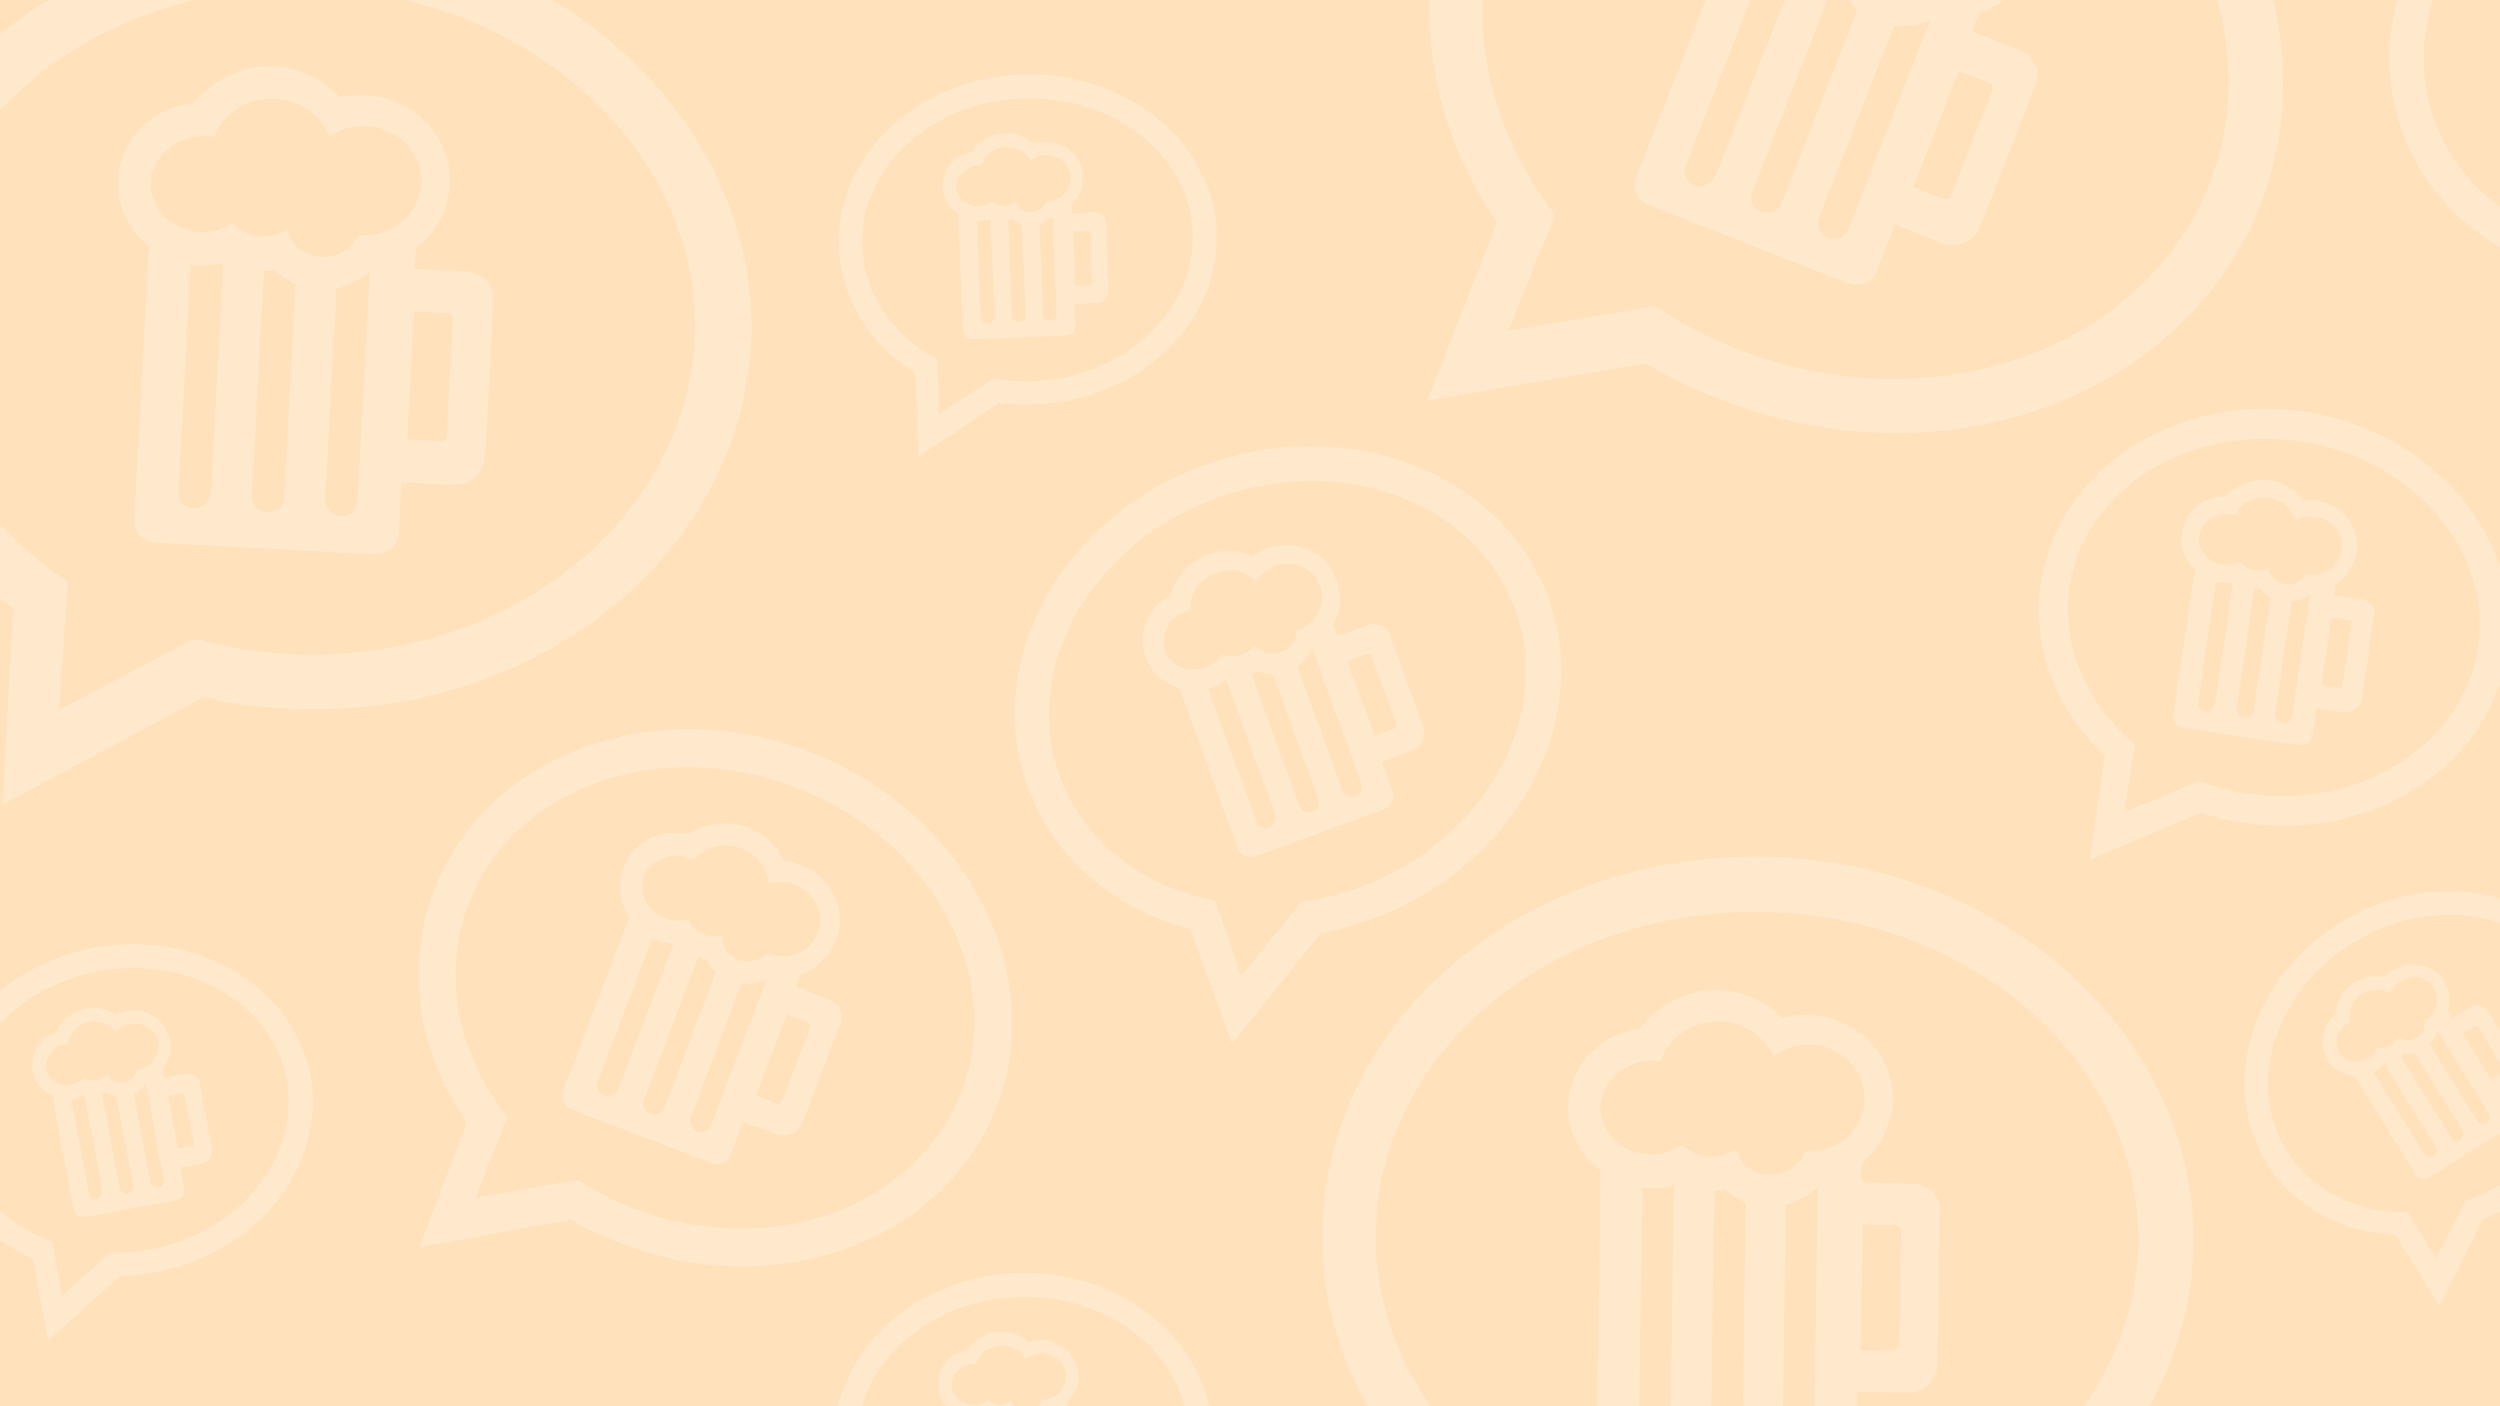 <?xml version="1.0" encoding="utf-8"?>
<!-- Generator: Adobe Illustrator 19.1.0, SVG Export Plug-In . SVG Version: 6.00 Build 0)  -->
<svg version="1.1" id="Layer_1" xmlns="http://www.w3.org/2000/svg" xmlns:xlink="http://www.w3.org/1999/xlink" x="0px" y="0px"
	 viewBox="-595.5 536.3 1600 900" style="enable-background:new -595.5 536.3 1600 900;" xml:space="preserve">
<style type="text/css">
	.st0{fill:#FFE2BB;}
	.st1{clip-path:url(#SVGID_2_);}
	.st2{opacity:0.25;}
	.st3{fill:#FFFFFF;}
</style>
<rect x="-595.5" y="536.3" class="st0" width="1600" height="900"/>
<g>
	<defs>
		<rect id="SVGID_1_" x="-595.5" y="536.3" width="1600" height="900"/>
	</defs>
	<clipPath id="SVGID_2_">
		<use xlink:href="#SVGID_1_"  style="overflow:visible;"/>
	</clipPath>
	<g class="st1">
		<g class="st2">
			<path class="st3" d="M-123.3,1095.1"/>
			<g id="_x32__4_">
				<g>
					<path class="st3" d="M-77.9,1017.3c-99.7-37.9-206.8,2.1-240,89.3c-19,49.8-9.5,104.1,21.2,148.3l-30.3,79.6l97.1-17.7
						c10.3,6.3,21.1,11.2,32.9,15.7c99.7,37.9,206.8-2.1,240-89.3C75.2,1156.4,21.1,1055-77.9,1017.3z M-189.3,1310
						c-13.1-5-25.1-11.1-36.5-18.6l-65.4,11.5l20.5-51.6c-31.6-39.8-42.4-90.6-25-136.3c28.5-74.7,122-108.1,209.2-74.9
						c87.2,33.2,134.9,120.3,106.4,195C-9.3,1309.6-102.8,1343-189.3,1310z"/>
				</g>
			</g>
			<g>
				<path class="st3" d="M-65.3,1175.8l-20.8-7.9l3.2-8.3c10-3.3,18.5-11.2,22.5-21.6c7.4-19.4-3.4-40.9-22.8-48.3
					c-3.5-1.3-7.2-1.9-10.9-2.6c-4.3-9.6-12.4-17.4-22.8-21.3c-13.1-5-27.5-2.6-38.2,4.5c-17.4-4.2-35.1,4.9-41.5,21.5
					c-4.2,11.1-2.1,22.2,3.8,31.6l-42.4,111.4c-1.8,4.8,1,9.9,6.5,12l87.9,33.5c5.5,2.1,11.3-0.5,12.9-4.6l8.2-21.5l20.8,7.9
					c6.9,2.6,14.6-0.8,17.2-7.7l23.2-60.9C-54.3,1186.3-58.4,1178.4-65.3,1175.8z M-154.6,1085.5c1.4,0.5,2.1,0.8,3.5,1.3
					c6.5-8.6,18.8-11.9,29.9-7.7c10.4,4,16.6,12.7,17.6,22.5c5.2-1.2,10.8-1.4,16.4,0.7c13.1,5,19.8,18.6,15.1,31.1
					c-4.7,12.5-18.8,18.2-32,13.2c0,0,0,0-0.7-0.3c-4.2,4.7-11.3,6.8-18.2,4.2s-10.9-8.9-10.6-15.9c-3.6,1-7.5,1.1-11.7-0.5
					c-4.8-1.8-7.5-5.2-9.9-9.3c-4.5,1.5-9.9,1-14.7-0.9c-11.8-4.5-17.3-16.9-13.4-27.3C-178.8,1086.6-166.3,1081.1-154.6,1085.5z
					 M-209.2,1237.5c-3.5-1.3-5.2-5.1-3.9-8.6l35-92c1.4,0.5,2.8,1.1,4.2,1.6c2.8,1.1,6.5,1.7,9.5,2l-35.3,92.7
					C-202,1237.1-205.8,1238.8-209.2,1237.5z M-179.5,1248.8c-3.5-1.3-5.2-5.1-3.9-8.6l34.8-91.4c1.4,0.5,2.8,1.1,4.4,0.9
					c2,3.1,4,6.3,6.9,9l-32.9,86.5C-171.5,1248.7-175.3,1250.4-179.5,1248.8z M-149,1260.4c-3.5-1.3-5.9-5.4-4.5-8.9l32.7-85.8
					c5.4,0.5,11.3-0.5,16-2.6l-35.3,92.7C-141.7,1260-145.6,1261.7-149,1260.4z M-95,1241.3c-0.3,0.7-1.5,1.8-2.9,1.3l-13.8-5.3
					l19.8-51.9l13.8,5.3c0.7,0.3,1.8,1.5,1.3,2.9L-95,1241.3z"/>
			</g>
		</g>
		<g class="st2">
			<path class="st3" d="M857.6,867.4"/>
			<g id="_x32__1_">
				<g>
					<path class="st3" d="M879.3,799.8c-82.5-12.2-157.8,36.9-168.6,109.7c-6.2,41.6,10.1,81.8,41,110.6l-9.8,66.5l71.3-30.2
						c8.9,3.1,18,5,27.7,6.5c82.5,12.2,157.8-36.9,168.6-109.7C1019.6,880.8,961.3,811.9,879.3,799.8z M843.1,1044.2
						c-10.9-1.6-21-4.3-31-8.1l-48.1,20l7-43.3c-30.8-25.2-47.6-62.6-41.9-100.7c9.2-62.4,75.2-104,147.4-93.3
						c72.2,10.7,123.2,69.6,114,132.1C980.7,1013.2,914.7,1054.8,843.1,1044.2z"/>
				</g>
			</g>
			<g>
				<path class="st3" d="M915.4,919.7l-17.2-2.5l1-6.9c7.1-4.3,12.3-11.8,13.6-20.4c2.4-16.2-9.5-30.9-25.5-33.3
					c-2.9-0.4-5.8-0.3-8.8-0.1c-4.9-6.6-12.4-11.3-21-12.6c-10.9-1.6-21.5,2.7-28.4,10c-14-0.3-26,9.7-28.1,23.6
					c-1.4,9.2,2.1,17.4,8.2,23.7l-13.8,93c-0.6,4,2.4,7.4,7,8.1l72.8,10.8c4.6,0.7,8.5-2.3,9.1-5.7l2.7-17.9l17.2,2.5
					c5.7,0.8,11-3.1,11.9-8.9l7.5-50.9C925.6,925.9,921.2,920.5,915.4,919.7z M832.1,865.4c1.1,0.2,1.7,0.3,2.9,0.4
					c3.5-7.8,12.4-12.3,21.5-11c8.6,1.3,14.8,6.9,17.2,14.4c3.8-1.8,8.1-2.9,12.6-2.3c10.9,1.6,18.3,11,16.7,21.4
					c-1.5,10.4-11.3,17.2-22.2,15.6c0,0,0,0-0.6-0.1c-2.4,4.4-7.5,7.2-13.2,6.3c-5.7-0.8-9.8-5-10.8-10.5c-2.5,1.4-5.6,2.1-9,1.6
					c-4-0.6-6.6-2.8-9.1-5.5c-3.2,1.9-7.4,2.4-11.4,1.9c-9.7-1.4-16.1-10.1-14.8-18.7C813.8,870.4,822.4,864,832.1,865.4z
					 M815.7,991.7c-2.9-0.4-4.8-3.1-4.4-6l11.4-76.9c1.1,0.2,2.3,0.3,3.4,0.5c2.3,0.3,5.2,0.2,7.6-0.1l-11.5,77.4
					C821.2,990.2,818.6,992.2,815.7,991.7z M840.4,995.4c-2.9-0.4-4.8-3.1-4.4-6l11.3-76.3c1.1,0.2,2.3,0.3,3.5-0.1
					c2,2.1,4.1,4.1,6.8,5.7L846.9,991C846.4,993.9,843.8,995.9,840.4,995.4z M865.6,999.1c-2.9-0.4-5.4-3.2-5-6.1l10.6-71.7
					c4.2-0.6,8.5-2.3,11.8-4.7l-11.5,77.4C871.1,997.6,868.5,999.6,865.6,999.1z M903.7,975.2c-0.1,0.6-0.8,1.6-2,1.5l-11.5-1.7
					l6.4-43.3l11.5,1.7c0.6,0.1,1.6,0.8,1.5,2L903.7,975.2z"/>
			</g>
		</g>
		<g class="st2">
			<path class="st3" d="M614.2,451.2"/>
			<g id="_x32__2_">
				<g>
					<path class="st3" d="M680.8,339.9c-142.9-56-297.6,0.1-346.6,125.1c-28,71.4-15.2,149.7,28.4,213.7l-44.7,114.1l139.9-24.1
						c14.7,9.2,30.2,16.4,47.1,23c142.9,56,297.6-0.1,346.6-125.1C899,542.2,822.6,395.5,680.8,339.9z M516.2,759.6
						c-18.9-7.4-35.9-16.4-52.2-27.3l-94.3,15.7l30.2-74c-44.9-57.7-59.7-131-34-196.5c42-107.1,177-153.8,302-104.8
						s192.4,175,150.4,282.1C775.3,761.5,640.2,808.2,516.2,759.6z"/>
				</g>
			</g>
			<g>
				<path class="st3" d="M696.6,568.1l-29.8-11.7l4.7-11.9c14.4-4.7,26.8-15.8,32.6-30.7c10.9-27.8-4.4-58.9-32.1-69.8
					c-5-1.9-10.3-2.9-15.7-3.9c-6-13.8-17.6-25.2-32.5-31c-18.8-7.4-39.6-4.1-55,5.9c-25-6.4-50.6,6.5-59.9,30.3
					c-6.2,15.9-3.3,31.9,5.1,45.5l-62.6,159.7c-2.7,6.9,1.3,14.2,9.2,17.4l126,49.4c7.9,3.1,16.2-0.5,18.6-6.5l12.1-30.8l29.8,11.7
					c9.9,3.9,21-0.9,24.9-10.9l34.2-87.3C712.3,583.5,706.5,572,696.6,568.1z M569.4,437c2,0.8,3,1.2,5,1.9
					c9.4-12.3,27.2-16.8,43.1-10.6c14.9,5.8,23.7,18.4,25,32.7c7.5-1.6,15.6-1.9,23.6,1.2c18.8,7.4,28.3,27.1,21.3,45
					c-7,17.9-27.3,25.9-46.2,18.5c0,0,0,0-1-0.4c-6.1,6.8-16.4,9.6-26.3,5.7c-9.9-3.9-15.5-13-15-23c-5.1,1.4-10.9,1.5-16.8-0.9
					c-6.9-2.7-10.7-7.6-14.1-13.6c-6.5,2-14.2,1.3-21.2-1.4c-16.9-6.6-24.7-24.6-18.9-39.4C534.6,438.3,552.6,430.4,569.4,437z
					 M488.6,654.9c-5-1.9-7.4-7.5-5.4-12.4l51.7-131.9c2,0.8,4,1.6,6,2.3c4,1.6,9.3,2.5,13.7,3.1l-52.1,132.9
					C499.1,654.4,493.6,656.8,488.6,654.9z M531.3,671.6c-5-1.9-7.4-7.5-5.4-12.4l51.3-131c2,0.8,4,1.6,6.3,1.3
					c2.8,4.5,5.6,9.1,9.8,13l-48.6,124C542.7,671.5,537.2,673.9,531.3,671.6z M574.9,688.7c-5-1.9-8.4-7.9-6.4-12.8l48.2-123
					c7.7,0.7,16.2-0.5,23.1-3.5l-52.1,132.9C585.4,688.2,579.9,690.6,574.9,688.7z M652.9,662c-0.4,1-2.2,2.6-4.1,1.8l-19.8-7.8
					l29.2-74.4l19.8,7.8c1,0.4,2.6,2.2,1.8,4.1L652.9,662z"/>
			</g>
		</g>
		<g class="st2">
			<path class="st3" d="M-415.4,622.7"/>
			<g id="_x32__3_">
				<g>
					<path class="st3" d="M-386.6,492.8c-157.2-8.4-289.8,96.2-297.2,233.8c-4.2,78.6,33.6,150.7,96.7,199l-6.7,125.6l128.5-68.7
						c17.3,4.2,34.7,6.2,53.3,7.2c157.2,8.4,289.8-96.2,297.2-233.8C-108.7,619.4-230.4,501.2-386.6,492.8z M-411.2,954.7
						c-20.7-1.1-40.3-4.3-59.7-9.8l-86.7,45.7l5.5-81.8c-62.4-41.7-100.4-108.3-96.6-180.3c6.3-117.9,122.7-206.9,260.3-199.6
						s243.8,108.3,237.5,226.2C-158.3,872.9-274.8,961.9-411.2,954.7z"/>
				</g>
			</g>
			<g>
				<path class="st3" d="M-297.4,710l-32.8-1.7l0.7-13.1c12.5-9.2,21-24.1,21.9-40.4c1.6-30.6-23.3-56-53.9-57.6
					c-5.5-0.3-11,0.5-16.5,1.3c-10.3-11.5-25.3-18.9-41.6-19.7c-20.7-1.1-39.9,8.8-51.6,23.5c-26.4,1.9-47.2,22.7-48.6,48.9
					c-0.9,17.5,7,32.1,19.6,42.7l-9.4,175.8c-0.4,7.6,5.9,13.5,14.6,13.9l138.7,7.4c8.7,0.5,15.6-5.7,16-12.3l1.8-33.8l32.8,1.7
					c10.9,0.6,20.1-7.7,20.7-18.6l5.1-96.1C-277.2,719.9-286.5,710.6-297.4,710z M-463.6,623.4c2.2,0.1,3.3,0.2,5.5,0.3
					c5.2-15.1,21.1-25.2,38.5-24.2c16.4,0.9,29,10.3,34.9,23.8c6.8-4,14.6-6.9,23.3-6.4c20.7,1.1,36.3,17.3,35.3,36.9
					c-1,19.7-18.2,34.1-39,33c0,0,0,0-1.1-0.1c-3.7,8.6-12.8,14.6-23.7,14.1s-19.3-7.6-22.1-17.6c-4.5,3-10.1,4.9-16.7,4.6
					c-7.6-0.4-12.9-4-18.2-8.6c-5.7,4.1-13.5,5.9-21.1,5.4c-18.6-1-32-15.9-31.1-32.3C-497.1,635.8-482.2,622.4-463.6,623.4z
					 M-472,861.6c-5.5-0.3-9.6-4.9-9.3-10.4l7.8-145.2c2.2,0.1,4.4,0.2,6.6,0.3c4.4,0.2,9.9-0.6,14.3-1.4l-7.8,146.3
					C-461.9,857.8-466.5,861.9-472,861.6z M-425,864.1c-5.5-0.3-9.6-4.9-9.3-10.4l7.7-144.1c2.2,0.1,4.4,0.2,6.6-0.7
					c4.2,3.5,8.4,7,13.7,9.5l-7.3,136.5C-413.9,860.4-418.5,864.5-425,864.1z M-377,866.7c-5.5-0.3-10.7-5-10.4-10.4l7.2-135.4
					c7.8-1.8,15.6-5.7,21.4-10.9l-7.8,146.3C-366.9,862.9-371.5,867-377,866.7z M-309.6,815.6c-0.1,1.1-1.3,3.2-3.5,3.1l-21.8-1.2
					l4.4-81.9l21.8,1.2c1.1,0.1,3.2,1.3,3.1,3.5L-309.6,815.6z"/>
			</g>
		</g>
		<g class="st2">
			<path class="st3" d="M190.7,915.3"/>
			<g id="_x32__5_">
				<g>
					<path class="st3" d="M175.5,833.9C83.4,867.5,33,959.7,62.3,1040.3c16.8,46,56,78.1,103.9,90.4l26.8,73.5l56.8-70.7
						c10.9-1.8,21.4-4.9,32.3-8.9c92.1-33.5,142.5-125.8,113.2-206.4C365.5,838.6,266.9,800.6,175.5,833.9z M274,1104.5
						c-12.2,4.4-24.1,7.3-36.6,9l-38.5,47.4l-16.8-48.2c-45.9-8.6-83.9-37.5-99.3-79.7C57.6,963.8,102.6,884.4,183.2,855
						s166.1,2.5,191.2,71.6C398.9,995.9,354,1075.3,274,1104.5z"/>
				</g>
			</g>
			<g>
				<path class="st3" d="M279.5,936.6l-19.2,7l-2.8-7.7c4.9-8.3,6.2-18.9,2.7-28.5c-6.5-17.9-27-26.4-44.9-19.9
					c-3.2,1.2-6.2,3-9.1,4.8c-8.7-4.1-19.1-4.6-28.7-1.1c-12.2,4.4-20.7,14.8-23.8,26.1c-14.6,7.5-21.5,24.5-15.9,39.8
					c3.7,10.2,11.9,16.7,21.6,19.6l37.5,103c1.6,4.5,6.6,6.3,11.7,4.4l81.2-29.6c5.1-1.9,7.6-7.1,6.2-10.9l-7.2-19.8l19.2-7
					c6.4-2.3,9.6-9.3,7.3-15.7l-20.5-56.3C293.5,937.3,285.9,934.2,279.5,936.6z M163.2,927.5c1.3-0.5,1.9-0.7,3.2-1.2
					c-0.7-9.9,5.9-19.5,16.2-23.3c9.6-3.5,19.1-1.2,25.8,5.1c2.9-4,6.7-7.5,11.8-9.4c12.2-4.4,25,1,29.2,12.5
					c4.2,11.5-2.1,24-14.3,28.4c0,0,0,0-0.6,0.2c-0.1,5.8-3.8,11.5-10.2,13.8c-6.4,2.3-12.9,0.4-16.9-4.7c-1.9,2.9-4.6,5.3-8.4,6.7
					c-4.5,1.6-8.4,0.9-12.5-0.5c-2.3,3.7-6.3,6.6-10.8,8.3c-10.9,4-22.2-1.3-25.7-10.9C147.1,942.8,152.3,931.5,163.2,927.5z
					 M216.6,1066c-3.2,1.2-6.7-0.5-7.9-3.7l-31-85.1c1.3-0.5,2.6-0.9,3.8-1.4c2.6-0.9,5.5-2.7,7.8-4.3l31.2,85.7
					C221.4,1061.3,219.8,1064.8,216.6,1066z M244.1,1056c-3.2,1.2-6.7-0.5-7.9-3.7l-30.8-84.4c1.3-0.5,2.6-0.9,3.6-2
					c3.3,1,6.5,2,10.2,2.1l29.1,79.9C249.5,1051.1,247.9,1054.6,244.1,1056z M272.2,1045.7c-3.2,1.2-7.3-0.2-8.5-3.4L234.8,963
					c4-2.9,7.6-7.1,9.6-11.5l31.2,85.7C277,1041.1,275.4,1044.6,272.2,1045.7z M298.3,1000c0.2,0.6,0.1,2.2-1.2,2.6l-12.8,4.7
					l-17.5-48l12.8-4.7c0.6-0.2,2.2-0.1,2.6,1.2L298.3,1000z"/>
			</g>
		</g>
		<g class="st2">
			<path class="st3" d="M50.8,640"/>
			<g id="_x32__6_">
				<g>
					<path class="st3" d="M57.8,584C-9,586.7-60.9,636.3-58.5,694.7c1.4,33.4,20.2,62.4,48.8,80.3l2.2,53.4l51.6-34.2
						c7.5,1.1,14.9,1.2,22.8,0.9c66.8-2.7,118.7-52.3,116.3-110.8C180.4,626.3,124.2,581.3,57.8,584z M65.9,780.3
						c-8.8,0.4-17.2-0.2-25.6-1.7L5.4,801.3l-1-34.8c-28-15.1-46.8-41.8-48.1-72.4C-45.7,644,0,601.7,58.4,599.3
						s107.5,36,109.5,86.1C169.5,735.6,123.9,777.9,65.9,780.3z"/>
				</g>
			</g>
			<g>
				<path class="st3" d="M104.2,672.2l-13.9,0.6l-0.2-5.6c4.9-4.4,7.9-11,7.6-18c-0.5-13-12.1-22.7-25.1-22.2
					c-2.3,0.1-4.6,0.7-6.9,1.2c-4.8-4.4-11.4-7-18.4-6.7c-8.8,0.4-16.5,5.3-20.9,12c-11.1,1.8-19,11.5-18.6,22.6
					c0.3,7.4,4.3,13.3,10,17.3l3.1,74.7c0.1,3.2,3,5.5,6.7,5.3l58.9-2.4c3.7-0.2,6.4-3.1,6.3-5.8l-0.6-14.4l13.9-0.6
					c4.6-0.2,8.2-4.1,8-8.7l-1.7-40.8C113.2,675.6,108.8,672,104.2,672.2z M30.5,642.3c0.9,0,1.4-0.1,2.3-0.1
					c1.6-6.6,7.9-11.5,15.3-11.8c7-0.3,12.7,3.2,15.7,8.7c2.7-2,5.9-3.5,9.6-3.6c8.8-0.4,16,5.8,16.4,14.2
					c0.3,8.4-6.3,15.1-15.2,15.5c0,0,0,0-0.5,0c-1.2,3.8-4.8,6.7-9.5,6.9c-4.6,0.2-8.5-2.4-10-6.6c-1.8,1.5-4.1,2.5-6.9,2.6
					c-3.2,0.1-5.6-1.2-8-2.9c-2.2,2-5.5,3-8.7,3.1c-7.9,0.3-14.2-5.5-14.5-12.4C16.8,648.9,22.6,642.6,30.5,642.3z M36.5,743.3
					c-2.3,0.1-4.3-1.7-4.3-4l-2.5-61.7c0.9,0,1.9-0.1,2.8-0.1c1.9-0.1,4.2-0.6,6-1.2l2.6,62.2C40.6,741.3,38.8,743.3,36.5,743.3z
					 M56.4,742.5c-2.3,0.1-4.3-1.7-4.3-4l-2.5-61.2c0.9,0,1.9-0.1,2.8-0.6c1.9,1.3,3.8,2.6,6.2,3.5l2.4,58
					C61,740.5,59.2,742.4,56.4,742.5z M76.8,741.7c-2.3,0.1-4.7-1.7-4.8-4l-2.4-57.5c3.2-1.1,6.4-3.1,8.6-5.5l2.6,62.2
					C80.9,739.7,79.2,741.6,76.8,741.7z M103.3,717.4c0,0.5-0.4,1.4-1.3,1.4l-9.3,0.4l-1.4-34.8l9.3-0.4c0.5,0,1.4,0.4,1.4,1.3
					L103.3,717.4z"/>
			</g>
		</g>
		<g class="st2">
			<path class="st3" d="M-534.4,1199.5"/>
			<g id="_x32__7_">
				<g>
					<path class="st3" d="M-535.6,1143c-65.7,12.4-109.9,68.9-99,126.4c6.2,32.9,29,58.8,60,72.3l9.9,52.5l46.1-41.3
						c7.6,0,14.9-0.9,22.7-2.4c65.7-12.4,109.9-68.9,99-126.4C-408.2,1167.2-470.3,1130.7-535.6,1143z M-499.2,1336
						c-8.7,1.6-17.1,2.3-25.6,2l-31.2,27.6l-6-34.3c-29.9-10.9-52.4-34.5-58-64.7c-9.3-49.3,29.8-97.8,87.3-108.6
						c57.5-10.8,111.5,20.1,120.8,69.4C-403.1,1276.8-442.2,1325.3-499.2,1336z"/>
				</g>
			</g>
			<g>
				<path class="st3" d="M-476.9,1223.6l-13.7,2.6l-1-5.5c4.2-5.1,6.2-12,4.9-18.9c-2.4-12.8-15.3-20.8-28-18.3
					c-2.3,0.4-4.5,1.3-6.7,2.2c-5.4-3.7-12.3-5.2-19.2-3.9c-8.7,1.6-15.6,7.7-18.9,14.9c-10.7,3.4-17.2,14.1-15.1,25.1
					c1.4,7.3,6.1,12.5,12.4,15.6l13.9,73.5c0.6,3.2,3.8,5,7.4,4.3l58-10.9c3.7-0.7,5.9-3.9,5.4-6.7l-2.7-14.1l13.7-2.6
					c4.6-0.9,7.5-5.2,6.7-9.8l-7.6-40.2C-467.6,1225.6-472.4,1222.8-476.9,1223.6z M-554.2,1204.6c0.9-0.2,1.4-0.3,2.3-0.4
					c0.6-6.7,6.1-12.5,13.5-13.9c6.8-1.3,13,1.3,16.8,6.3c2.4-2.3,5.3-4.3,9-5c8.7-1.6,16.7,3.5,18.3,11.7
					c1.5,8.2-4.1,15.9-12.8,17.5c0,0,0,0-0.5,0.1c-0.7,3.9-3.8,7.3-8.4,8.2c-4.6,0.9-8.7-1.2-10.9-5c-1.6,1.7-3.7,3.1-6.4,3.6
					c-3.2,0.6-5.7-0.3-8.4-1.7c-1.9,2.3-5,3.8-8.2,4.4c-7.8,1.5-14.8-3.4-16.1-10.2C-566.8,1213.2-562,1206.1-554.2,1204.6z
					 M-533.6,1303.8c-2.3,0.4-4.5-1.1-4.9-3.3l-11.4-60.7c0.9-0.2,1.8-0.3,2.7-0.5c1.8-0.3,4-1.2,5.8-2l11.5,61.2
					C-529.9,1301.2-531.4,1303.3-533.6,1303.8z M-514,1300.1c-2.3,0.4-4.5-1.1-4.9-3.3l-11.4-60.2c0.9-0.2,1.8-0.3,2.7-1
					c2.1,1,4.2,2,6.6,2.5l10.8,57C-509.8,1297.4-511.3,1299.6-514,1300.1z M-493.9,1296.3c-2.3,0.4-4.9-1-5.3-3.2l-10.7-56.6
					c3-1.5,5.9-3.9,7.7-6.7l11.5,61.2C-490.2,1293.7-491.7,1295.9-493.9,1296.3z M-471.3,1268.4c0.1,0.5-0.2,1.5-1.1,1.6l-9.1,1.7
					l-6.5-34.2l9.1-1.7c0.5-0.1,1.5,0.2,1.6,1.1L-471.3,1268.4z"/>
			</g>
		</g>
		<g class="st2">
			<path class="st3" d="M509.3,1212.7"/>
			<g id="_x32__8_">
				<g>
					<path class="st3" d="M532.6,1084.6c-154.1-2.3-279.9,105.1-281.8,239.9c-1.1,77.1,38.5,146.2,102.1,191l-1.8,123.1l123.1-72.1
						c17.1,3.5,34.2,4.8,52.4,5c154.1,2.3,279.9-105.1,281.8-239.9C809.3,1197.9,685.6,1086.9,532.6,1084.6z M526,1537.3
						c-20.3-0.3-39.6-2.7-58.8-7.3l-83.1,48l2.2-80.3C323.7,1459.4,284,1395.7,285,1325c1.7-115.6,112.2-207.1,247.1-205.1
						c134.9,2,242.7,96.7,241,212.3C770.3,1447.8,659.7,1539.3,526,1537.3z"/>
				</g>
			</g>
			<g>
				<path class="st3" d="M628,1293.7l-32.1-0.5l0.2-12.8c11.9-9.5,19.6-24.3,19.9-40.4c0.4-30-24.9-53.9-54.9-54.3
					c-5.4-0.1-10.7,0.9-16.1,1.9c-10.5-10.9-25.4-17.5-41.5-17.7c-20.3-0.3-38.7,10.1-49.6,25c-25.7,2.8-45.3,24-45.7,49.6
					c-0.3,17.1,8.1,31.2,20.8,41l-2.5,172.3c-0.1,7.5,6.2,12.9,14.8,13.1l135.9,2c8.6,0.1,15.1-6.2,15.2-12.6l0.5-33.2l32.1,0.5
					c10.7,0.2,19.4-8.3,19.5-19l1.4-94.2C648.2,1302.5,638.7,1293.8,628,1293.7z M462.2,1215.2c2.1,0,3.2,0,5.4,0.1
					c4.5-14.9,19.6-25.4,36.8-25.2c16.1,0.2,28.8,9,35,21.9c6.5-4.2,14-7.3,22.6-7.2c20.3,0.3,36.2,15.5,35.9,34.8
					c-0.3,19.3-16.6,34-36.9,33.7c0,0,0,0-1.1,0c-3.3,8.5-12,14.8-22.7,14.7c-10.7-0.2-19.2-6.7-22.2-16.4
					c-4.3,3.1-9.7,5.2-16.1,5.1c-7.5-0.1-12.8-3.4-18.1-7.8c-5.4,4.2-12.9,6.2-20.4,6.1c-18.2-0.3-31.9-14.4-31.7-30.4
					C429.9,1228.7,444,1215,462.2,1215.2z M463,1448.6c-5.4-0.1-9.6-4.4-9.5-9.8l2.1-142.3c2.1,0,4.3,0.1,6.4,0.1
					c4.3,0.1,9.6-0.9,13.9-1.9l-2.1,143.4C472.7,1444.5,468.4,1448.7,463,1448.6z M509.1,1449.3c-5.4-0.1-9.6-4.4-9.5-9.8l2.1-141.3
					c2.1,0,4.3,0.1,6.4-1c4.2,3.3,8.5,6.5,13.8,8.8l-2,133.8C519.8,1445.2,515.5,1449.4,509.1,1449.3z M556.1,1450
					c-5.4-0.1-10.6-4.4-10.6-9.8l1.9-132.7c7.5-2,15.1-6.2,20.5-11.5l-2.1,143.4C565.8,1445.8,561.5,1450.1,556.1,1450z
					 M620.1,1397.4c0,1.1-1.1,3.2-3.3,3.2l-21.4-0.3l1.2-80.3l21.4,0.3c1.1,0,3.2,1.1,3.2,3.3L620.1,1397.4z"/>
			</g>
		</g>
		<g class="st2">
			<path class="st3" d="M923.4,1179.3"/>
			<g id="_x32__9_">
				<g>
					<path class="st3" d="M901.8,1127.1c-56.8,35.4-77.4,104.1-46.5,153.7c17.7,28.4,48.4,44.3,82.1,45.7l28.2,45.3l28-55.2
						c7-2.7,13.6-6.3,20.3-10.5c56.8-35.4,77.4-104.1,46.5-153.7C1029.3,1103.4,958.2,1091.9,901.8,1127.1z M1005.7,1293.8
						c-7.5,4.7-15.1,8.3-23.2,11.1l-19,37l-18-29.8c-31.8,0.7-61.3-13.2-77.5-39.2c-26.5-42.6-7.7-101.9,42-132.9
						s111.2-21.7,137.8,20.9C1073.8,1203.7,1055,1263.1,1005.7,1293.8z"/>
				</g>
			</g>
			<g>
				<path class="st3" d="M985.7,1180.9l-11.8,7.4l-2.9-4.7c2.1-6.2,1.4-13.5-2.2-19.4c-6.9-11-21.7-13.8-32.8-6.9
					c-2,1.2-3.7,2.9-5.4,4.5c-6.4-1.5-13.4-0.4-19.3,3.3c-7.5,4.7-11.7,12.8-12.2,20.8c-8.7,7.1-10.9,19.4-5,28.8
					c3.9,6.3,10.3,9.5,17.2,10.1l39.5,63.5c1.7,2.8,5.3,3.3,8.5,1.3l50.1-31.2c3.2-2,4-5.8,2.6-8.2l-7.6-12.2l11.8-7.4
					c3.9-2.5,5.1-7.6,2.7-11.5l-21.6-34.7C995.2,1179.4,989.7,1178.5,985.7,1180.9z M906.8,1191.3c0.8-0.5,1.2-0.7,2-1.2
					c-1.9-6.5,1.2-13.9,7.5-17.8c5.9-3.7,12.6-3.5,17.9-0.2c1.4-3.1,3.4-6,6.6-7.9c7.5-4.7,16.8-2.8,21.3,4.3
					c4.4,7.1,1.9,16.3-5.5,21c0,0,0,0-0.4,0.2c0.8,3.9-0.9,8.2-4.8,10.7c-3.9,2.5-8.6,2.1-12-0.8c-0.8,2.2-2.3,4.2-4.7,5.7
					c-2.8,1.7-5.5,1.8-8.4,1.4c-1,2.8-3.3,5.3-6,7c-6.7,4.2-15,2.2-18.7-3.7C898.2,1203.8,900.1,1195.4,906.8,1191.3z M961.9,1276.2
					c-2,1.2-4.5,0.6-5.8-1.3l-32.7-52.4c0.8-0.5,1.6-1,2.4-1.5c1.6-1,3.3-2.6,4.6-4l32.9,52.8C964.5,1272.4,963.9,1275,961.9,1276.2
					z M978.9,1265.6c-2,1.2-4.5,0.6-5.8-1.3l-32.4-52c0.8-0.5,1.6-1,2.1-1.9c2.3,0.2,4.6,0.4,7.1,0l30.7,49.3
					C981.8,1261.6,981.2,1264.2,978.9,1265.6z M996.2,1254.8c-2,1.2-4.9,0.9-6.2-1.1l-30.5-48.9c2.3-2.5,4-5.8,4.8-9l32.9,52.8
					C998.8,1251,998.2,1253.6,996.2,1254.8z M1007.2,1220.6c0.2,0.4,0.3,1.4-0.4,1.9l-7.9,4.9l-18.4-29.6l7.9-4.9
					c0.4-0.2,1.4-0.3,1.9,0.4L1007.2,1220.6z"/>
			</g>
		</g>
		<g class="st2">
			<path class="st3" d="M47.8,1407"/>
			<g id="_x32__10_">
				<g>
					<path class="st3" d="M54.8,1351c-66.8,2.7-118.7,52.3-116.3,110.8c1.4,33.4,20.2,62.4,48.8,80.3l2.2,53.4l51.6-34.2
						c7.5,1.1,14.9,1.2,22.8,0.9c66.8-2.7,118.7-52.3,116.3-110.8C177.4,1393.3,121.2,1348.3,54.8,1351z M62.9,1547.3
						c-8.8,0.4-17.2-0.2-25.6-1.7l-34.9,22.8l-1-34.8c-28-15.1-46.8-41.8-48.1-72.4c-2.1-50.1,43.6-92.4,102.1-94.8
						s107.5,36,109.5,86.1C166.5,1502.6,120.9,1544.9,62.9,1547.3z"/>
				</g>
			</g>
			<g>
				<path class="st3" d="M101.2,1439.2l-13.9,0.6l-0.2-5.6c4.9-4.4,7.9-11,7.6-18c-0.5-13-12.1-22.7-25.1-22.2
					c-2.3,0.1-4.6,0.7-6.9,1.2c-4.8-4.4-11.4-7-18.4-6.7c-8.8,0.4-16.5,5.3-20.9,12c-11.1,1.8-19,11.5-18.6,22.6
					c0.3,7.4,4.3,13.3,10,17.3l3.1,74.7c0.1,3.2,3,5.5,6.7,5.3l58.9-2.4c3.7-0.2,6.4-3.1,6.3-5.8l-0.6-14.4l13.9-0.6
					c4.6-0.2,8.2-4.1,8-8.7l-1.7-40.8C110.2,1442.6,105.8,1439,101.2,1439.2z M27.5,1409.3c0.9,0,1.4-0.1,2.3-0.1
					c1.6-6.6,7.9-11.5,15.3-11.8c7-0.3,12.7,3.2,15.7,8.7c2.7-2,5.9-3.5,9.6-3.6c8.8-0.4,16,5.8,16.4,14.2
					c0.3,8.4-6.3,15.1-15.2,15.5c0,0,0,0-0.5,0c-1.2,3.8-4.8,6.7-9.5,6.9c-4.6,0.2-8.5-2.4-10-6.6c-1.8,1.5-4.1,2.5-6.9,2.6
					c-3.2,0.1-5.6-1.2-8-2.9c-2.2,2-5.5,3-8.7,3.1c-7.9,0.3-14.2-5.5-14.5-12.4C13.8,1415.9,19.6,1409.6,27.5,1409.3z M33.5,1510.3
					c-2.3,0.1-4.3-1.7-4.3-4l-2.5-61.7c0.9,0,1.9-0.1,2.8-0.1c1.9-0.1,4.2-0.6,6-1.2l2.6,62.2C37.6,1508.3,35.8,1510.3,33.5,1510.3z
					 M53.4,1509.5c-2.3,0.1-4.3-1.7-4.3-4l-2.5-61.2c0.9,0,1.9-0.1,2.8-0.6c1.9,1.3,3.8,2.6,6.2,3.5l2.4,58
					C58,1507.5,56.2,1509.4,53.4,1509.5z M73.8,1508.7c-2.3,0.1-4.7-1.7-4.8-4l-2.4-57.5c3.2-1.1,6.4-3.1,8.6-5.5l2.6,62.2
					C77.9,1506.7,76.2,1508.6,73.8,1508.7z M100.3,1484.4c0,0.5-0.4,1.4-1.3,1.4l-9.3,0.4l-1.4-34.8l9.3-0.4c0.5,0,1.4,0.4,1.4,1.3
					L100.3,1484.4z"/>
			</g>
		</g>
		<g class="st2">
			<path class="st3" d="M1070.5,495.9"/>
			<g id="_x32__11_">
				<g>
					<path class="st3" d="M1055.3,414.5c-92.1,33.5-142.5,125.8-113.2,206.4c16.8,46,56,78.1,103.9,90.4l26.8,73.5l56.8-70.7
						c10.9-1.8,21.4-4.9,32.3-8.9c92.1-33.5,142.5-125.8,113.2-206.4C1245.3,419.2,1146.7,381.2,1055.3,414.5z M1153.8,685
						c-12.2,4.4-24.1,7.3-36.6,9l-38.5,47.4l-16.8-48.2c-45.9-8.6-83.9-37.5-99.3-79.7C937.4,544.4,982.4,465,1063,435.6
						c80.6-29.4,166.1,2.5,191.2,71.6C1278.7,576.5,1233.8,655.9,1153.8,685z"/>
				</g>
			</g>
			<g>
				<path class="st3" d="M1159.3,517.1l-19.2,7l-2.8-7.7c4.9-8.3,6.2-18.9,2.7-28.5c-6.5-17.9-27-26.4-44.9-19.9
					c-3.2,1.2-6.2,3-9.1,4.8c-8.7-4.1-19.1-4.6-28.7-1.1c-12.2,4.4-20.7,14.8-23.8,26.1c-14.6,7.5-21.5,24.5-15.9,39.8
					c3.7,10.2,11.9,16.7,21.6,19.6l37.5,103c1.6,4.5,6.6,6.3,11.7,4.4l81.2-29.6c5.1-1.9,7.6-7.1,6.2-10.9l-7.2-19.8l19.2-7
					c6.4-2.3,9.6-9.3,7.3-15.7l-20.5-56.3C1173.3,517.8,1165.7,514.8,1159.3,517.1z M1043,508.1c1.3-0.5,1.9-0.7,3.2-1.2
					c-0.7-9.9,5.9-19.5,16.2-23.3c9.6-3.5,19.1-1.2,25.8,5.1c2.9-4,6.7-7.5,11.8-9.4c12.2-4.4,25,1,29.2,12.5
					c4.2,11.5-2.1,24-14.3,28.4c0,0,0,0-0.6,0.2c-0.1,5.8-3.8,11.5-10.2,13.8c-6.4,2.3-12.9,0.4-16.9-4.7c-1.9,2.9-4.6,5.3-8.4,6.7
					c-4.5,1.6-8.4,0.9-12.5-0.5c-2.3,3.7-6.3,6.6-10.8,8.3c-10.9,4-22.2-1.3-25.7-10.9C1026.9,523.4,1032.1,512,1043,508.1z
					 M1096.4,646.6c-3.2,1.2-6.7-0.5-7.9-3.7l-31-85.1c1.3-0.5,2.6-0.9,3.8-1.4c2.6-0.9,5.5-2.7,7.8-4.3l31.2,85.7
					C1101.2,641.9,1099.6,645.4,1096.4,646.6z M1123.9,636.6c-3.2,1.2-6.7-0.5-7.9-3.7l-30.8-84.4c1.3-0.5,2.6-0.9,3.6-2
					c3.3,1,6.5,2,10.2,2.1l29.1,79.9C1129.3,631.7,1127.7,635.2,1123.9,636.6z M1152,626.3c-3.2,1.2-7.3-0.2-8.5-3.4l-28.9-79.3
					c4-2.9,7.6-7.1,9.6-11.5l31.2,85.7C1156.8,621.6,1155.2,625.1,1152,626.3z M1178.1,580.6c0.2,0.6,0.1,2.2-1.2,2.6l-12.8,4.7
					l-17.5-48l12.8-4.7c0.6-0.2,2.2-0.1,2.6,1.2L1178.1,580.6z"/>
			</g>
		</g>
	</g>
</g>
</svg>
